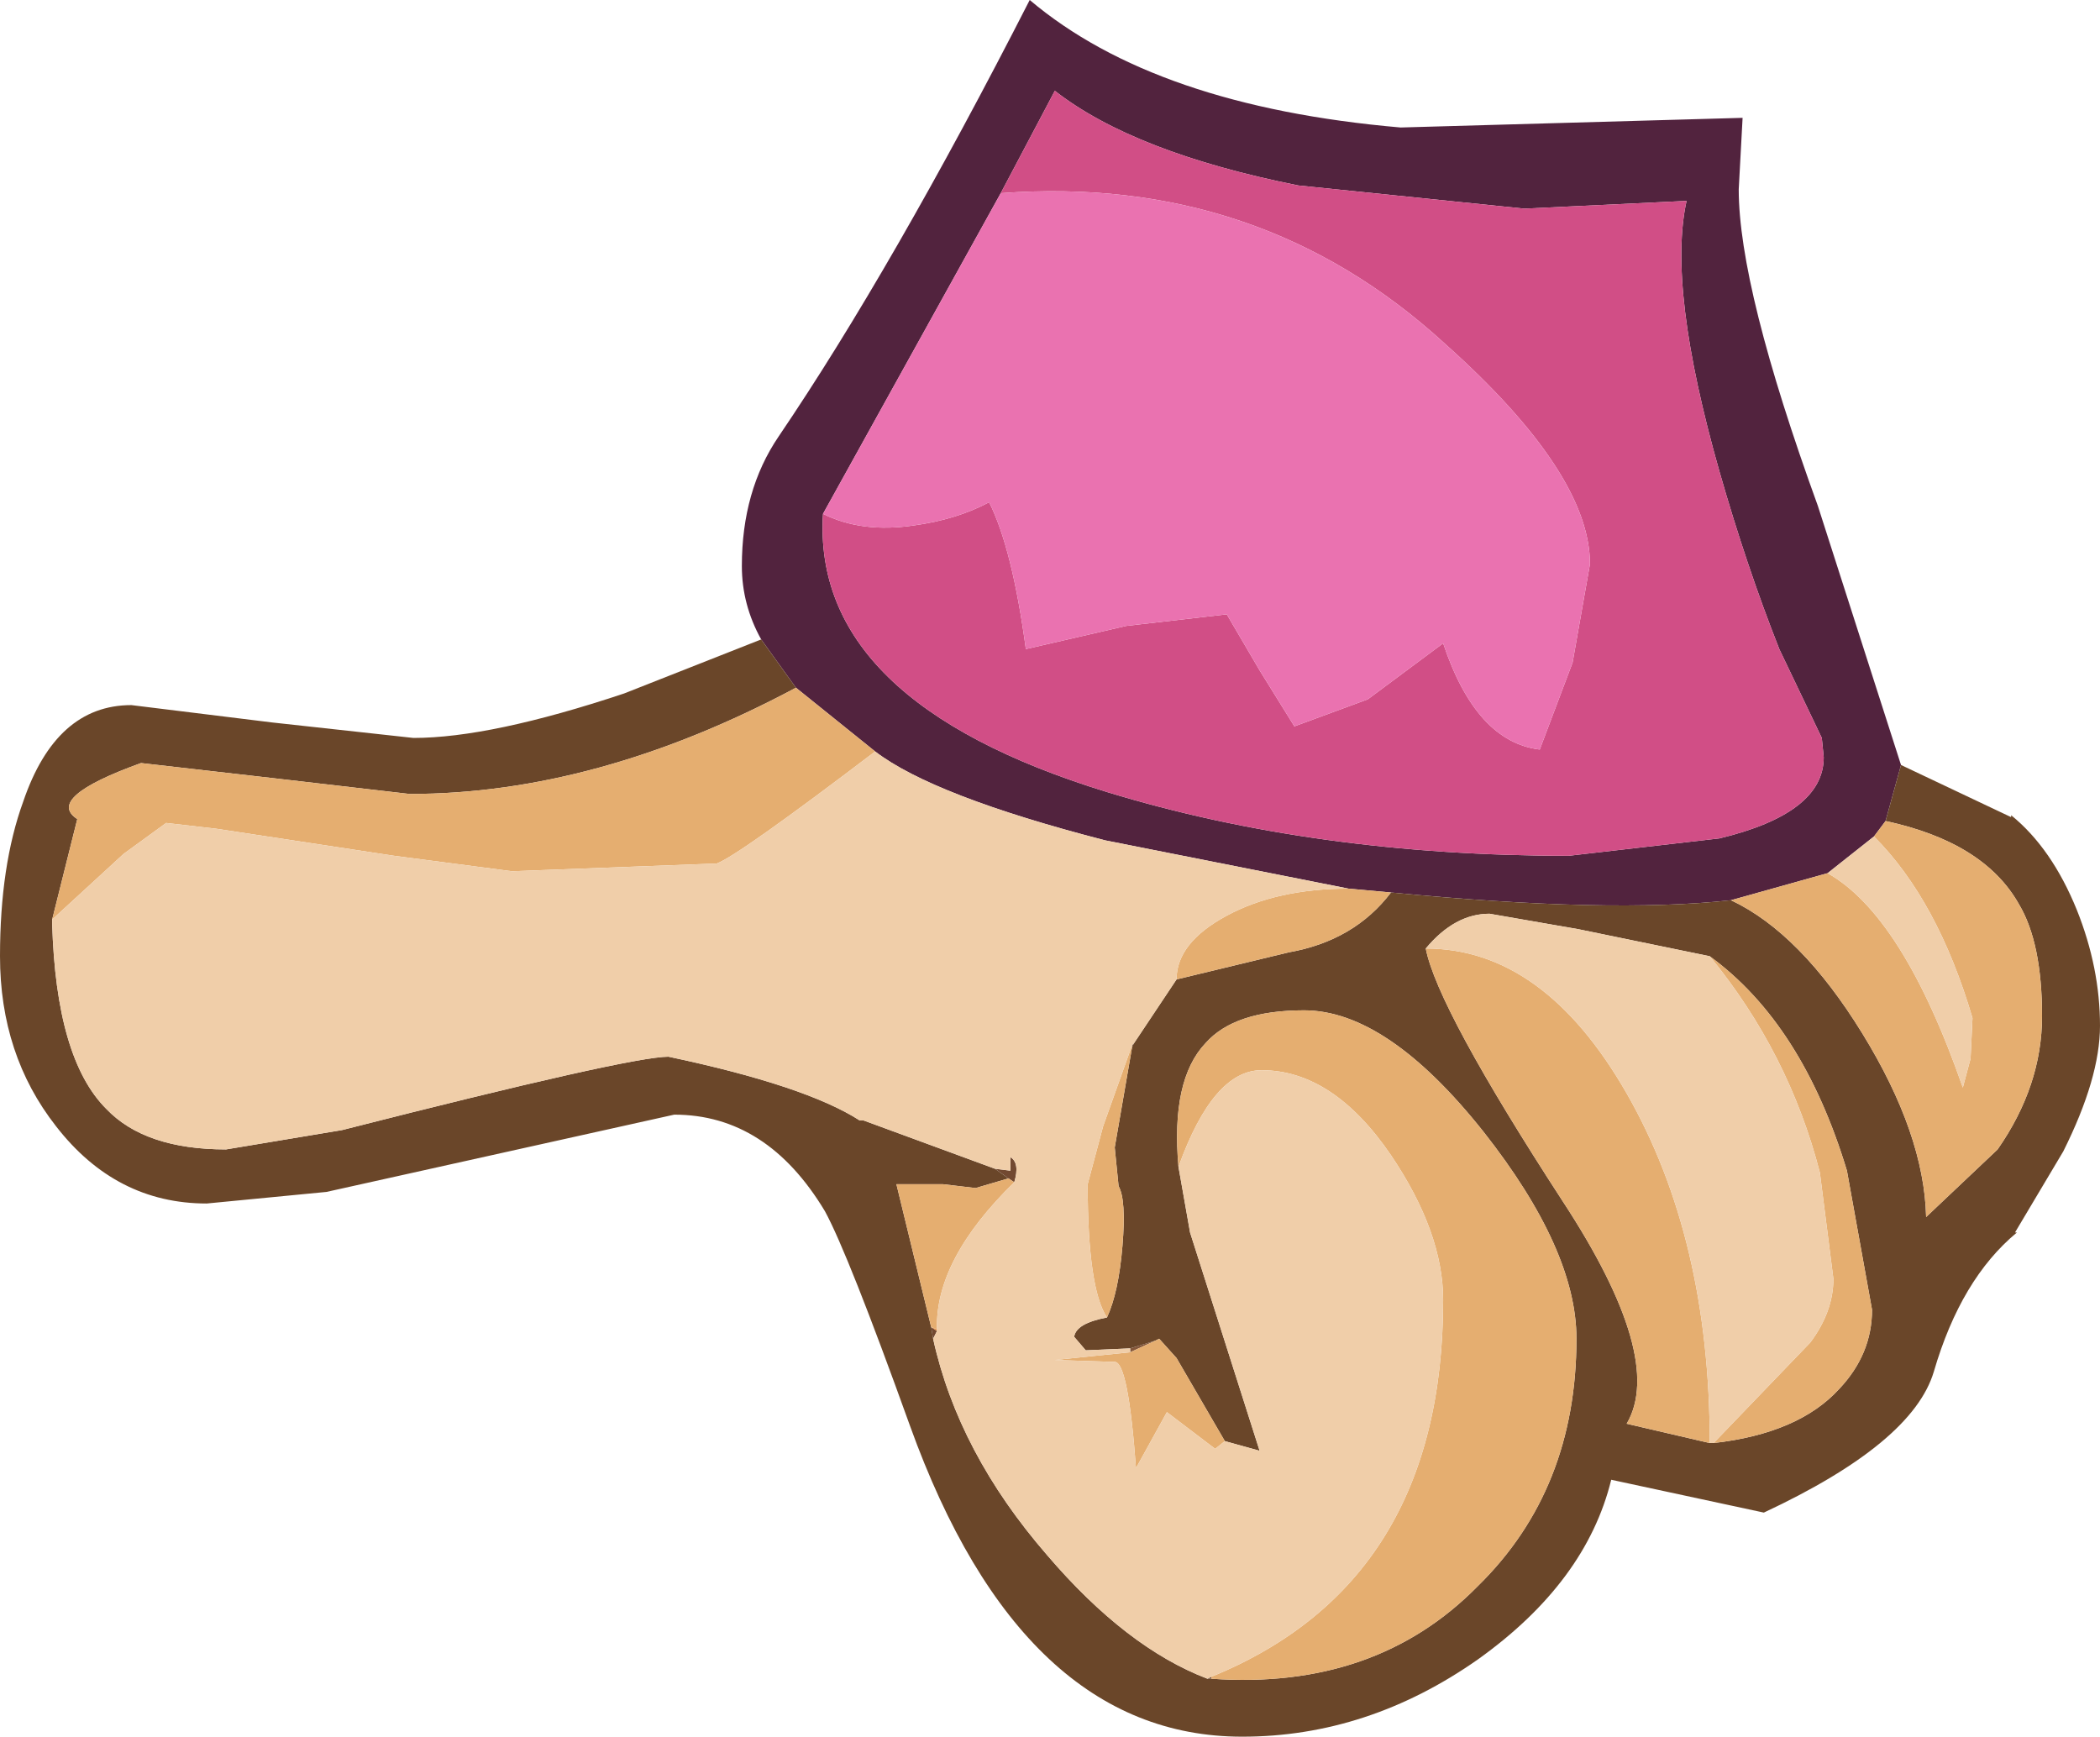 <?xml version="1.0" encoding="UTF-8" standalone="no"?>
<svg xmlns:ffdec="https://www.free-decompiler.com/flash" xmlns:xlink="http://www.w3.org/1999/xlink" ffdec:objectType="shape" height="44.95px" width="54.35px" xmlns="http://www.w3.org/2000/svg">
  <g transform="matrix(1.0, 0.0, 0.0, 1.0, 31.25, 15.1)">
    <path d="M-2.0 19.8 L-1.35 19.6 -2.0 19.9 -2.0 19.8" fill="#83563a" fill-rule="evenodd" stroke="none"/>
    <path d="M-1.9 11.9 L-1.95 12.0 -1.95 11.95 -1.9 11.9 M0.1 28.35 L0.0 28.35 0.1 28.3 0.1 28.35 M-7.1 19.55 L-7.15 19.25 -7.0 19.35 -7.1 19.55 M-5.15 15.4 L-5.5 15.15 -5.1 15.2 -5.1 14.85 Q-4.85 15.0 -5.0 15.5 L-5.15 15.4" fill="#724931" fill-rule="evenodd" stroke="none"/>
    <path d="M-7.15 19.25 L-7.0 19.3 -7.0 19.35 -7.15 19.25" fill="#e7964e" fill-rule="evenodd" stroke="none"/>
    <path d="M-9.95 -1.8 Q-10.25 3.05 -2.6 5.4 2.8 7.05 9.35 7.05 L13.25 6.6 Q15.95 5.95 15.95 4.5 L15.9 4.0 14.8 1.7 Q13.95 -0.45 13.25 -2.9 11.9 -7.65 12.4 -9.9 L8.2 -9.7 2.35 -10.3 Q-1.9 -11.15 -3.95 -12.75 L-5.35 -10.1 -9.95 -1.8 M-11.55 1.45 Q-12.05 0.55 -12.05 -0.45 -12.05 -2.4 -11.1 -3.8 -8.15 -8.15 -4.6 -15.1 -1.35 -12.35 5.0 -11.8 L13.85 -12.05 13.75 -10.2 Q13.75 -7.65 15.8 -2.0 L17.95 4.7 17.55 6.15 17.25 6.55 16.05 7.5 13.55 8.2 Q10.4 8.55 4.75 8.0 L3.65 7.9 -2.65 6.65 Q-7.1 5.5 -8.6 4.35 L-10.65 2.7 -11.55 1.45" fill="#52233e" fill-rule="evenodd" stroke="none"/>
    <path d="M-5.35 -10.1 L-3.95 -12.75 Q-1.9 -11.15 2.35 -10.3 L8.2 -9.7 12.4 -9.9 Q11.9 -7.65 13.25 -2.9 13.95 -0.45 14.8 1.7 L15.9 4.0 15.95 4.5 Q15.95 5.95 13.25 6.6 L9.35 7.05 Q2.8 7.05 -2.6 5.4 -10.25 3.05 -9.95 -1.8 -8.95 -1.3 -7.6 -1.5 -6.5 -1.65 -5.65 -2.1 -5.05 -0.9 -4.7 1.7 L-2.1 1.1 0.5 0.8 1.35 2.25 2.25 3.7 4.15 3.0 6.1 1.55 Q6.95 4.1 8.6 4.3 L9.45 2.05 9.9 -0.5 Q9.9 -2.85 6.15 -6.2 1.35 -10.6 -5.35 -10.1" fill="#d14e86" fill-rule="evenodd" stroke="none"/>
    <path d="M-5.35 -10.1 Q1.35 -10.6 6.15 -6.2 9.9 -2.85 9.9 -0.5 L9.45 2.05 8.6 4.3 Q6.95 4.1 6.1 1.55 L4.15 3.0 2.25 3.7 1.35 2.25 0.5 0.8 -2.1 1.1 -4.7 1.7 Q-5.05 -0.9 -5.65 -2.1 -6.5 -1.65 -7.6 -1.5 -8.95 -1.3 -9.95 -1.8 L-5.35 -10.1" fill="#ea72b0" fill-rule="evenodd" stroke="none"/>
    <path d="M17.95 4.7 L20.8 6.05 20.8 6.0 Q21.85 6.85 22.5 8.45 23.1 9.95 23.1 11.45 23.1 12.8 22.15 14.7 L20.9 16.8 20.95 16.8 Q19.5 18.0 18.8 20.4 18.25 22.25 14.4 24.05 L10.45 23.2 Q9.8 25.85 7.0 27.85 4.15 29.85 0.9 29.85 -4.8 29.85 -7.7 21.8 -9.3 17.35 -9.9 16.25 -11.4 13.75 -13.8 13.75 L-22.8 15.75 -25.9 16.05 Q-28.25 16.05 -29.8 14.05 -31.25 12.2 -31.25 9.65 -31.25 7.3 -30.65 5.65 -29.8 3.15 -27.85 3.15 L-24.2 3.6 -20.55 4.0 Q-18.55 4.0 -15.1 2.85 L-11.55 1.45 -10.65 2.7 Q-15.8 5.45 -20.65 5.45 L-24.1 5.05 -27.6 4.65 Q-30.1 5.55 -29.25 6.1 L-29.9 8.7 -29.9 8.8 Q-29.8 12.3 -28.5 13.6 -27.5 14.65 -25.4 14.65 L-22.4 14.15 Q-14.95 12.25 -13.95 12.25 -10.4 13.0 -9.0 13.9 L-8.9 13.9 -5.5 15.15 -5.15 15.4 -6.0 15.65 -6.85 15.55 -8.05 15.55 -7.15 19.25 -7.1 19.55 Q-6.45 22.5 -4.15 25.15 -2.1 27.55 0.0 28.35 L0.1 28.35 Q4.35 28.65 7.0 25.95 9.55 23.45 9.55 19.55 9.55 17.25 7.15 14.2 4.65 11.05 2.5 11.05 0.7 11.05 -0.05 11.9 -0.95 12.85 -0.75 15.1 L-0.45 16.8 1.35 22.45 0.45 22.2 -0.8 20.05 -1.25 19.55 -1.35 19.6 -2.0 19.8 -3.15 19.85 -3.45 19.5 Q-3.4 19.15 -2.6 19.0 -2.3 18.35 -2.2 17.15 -2.1 15.95 -2.3 15.6 L-2.4 14.6 -1.95 12.0 -1.9 11.9 -0.8 10.25 2.1 9.55 Q3.8 9.25 4.75 8.0 10.4 8.55 13.55 8.2 15.35 9.05 16.95 11.65 18.55 14.25 18.6 16.4 L20.45 14.65 Q21.6 13.0 21.6 11.2 21.6 9.3 21.0 8.3 20.1 6.7 17.55 6.15 L17.95 4.7 M13.0 9.65 L9.6 8.95 7.3 8.55 Q6.4 8.55 5.65 9.45 5.95 11.0 9.2 16.0 11.85 20.05 10.85 21.75 L13.0 22.25 13.1 22.25 Q15.3 22.0 16.35 20.85 17.2 19.95 17.2 18.8 L16.55 15.2 Q15.4 11.4 13.0 9.65" fill="#6a4629" fill-rule="evenodd" stroke="none"/>
    <path d="M-10.65 2.7 L-8.6 4.35 Q-12.15 7.05 -12.7 7.25 L-18.0 7.45 -21.05 7.05 -25.65 6.35 -26.95 6.2 -28.05 7.0 -29.9 8.7 -29.25 6.1 Q-30.1 5.55 -27.6 4.65 L-24.1 5.05 -20.65 5.45 Q-15.8 5.45 -10.65 2.7 M3.65 7.9 L4.75 8.0 Q3.8 9.25 2.1 9.55 L-0.8 10.25 Q-0.8 9.3 0.5 8.6 1.8 7.9 3.65 7.9 M13.55 8.2 L16.05 7.5 Q18.0 8.6 19.55 13.05 L19.75 12.3 19.8 11.25 Q18.9 8.2 17.25 6.55 L17.55 6.15 Q20.1 6.7 21.0 8.3 21.6 9.3 21.6 11.2 21.6 13.0 20.45 14.65 L18.6 16.4 Q18.55 14.25 16.95 11.65 15.35 9.05 13.55 8.2 M-1.95 12.0 L-2.4 14.6 -2.3 15.6 Q-2.1 15.95 -2.2 17.15 -2.3 18.35 -2.6 19.0 -3.1 18.25 -3.1 15.55 L-2.7 14.05 -1.95 11.95 -1.95 12.0 M-1.35 19.6 L-1.25 19.55 -0.8 20.05 0.45 22.2 0.2 22.4 -1.05 21.45 -1.85 22.9 Q-2.05 20.15 -2.4 20.15 L-3.95 20.1 -2.0 19.9 -1.35 19.6 M-0.75 15.1 Q-0.95 12.85 -0.05 11.9 0.7 11.05 2.5 11.05 4.65 11.05 7.15 14.2 9.55 17.25 9.55 19.55 9.55 23.45 7.0 25.95 4.35 28.65 0.1 28.35 L0.1 28.3 Q6.1 25.85 6.1 18.55 6.1 16.8 4.75 14.8 3.25 12.6 1.4 12.6 0.15 12.6 -0.75 15.1 M-7.15 19.25 L-8.05 15.55 -6.85 15.55 -6.0 15.65 -5.15 15.4 -5.0 15.5 Q-7.05 17.5 -7.0 19.3 L-7.15 19.25 M5.65 9.45 Q8.7 9.45 10.85 13.2 13.0 16.95 13.0 22.25 L10.85 21.75 Q11.85 20.05 9.2 16.0 5.95 11.0 5.65 9.45 M13.1 22.25 L15.6 19.65 Q16.2 18.85 16.2 18.0 L15.85 15.25 Q15.05 12.15 13.0 9.65 15.4 11.4 16.55 15.2 L17.2 18.8 Q17.2 19.95 16.35 20.85 15.3 22.0 13.1 22.25" fill="#e5ae70" fill-rule="evenodd" stroke="none"/>
    <path d="M-8.6 4.35 Q-7.1 5.5 -2.65 6.65 L3.65 7.9 Q1.8 7.9 0.5 8.6 -0.8 9.3 -0.8 10.25 L-1.9 11.9 -1.95 11.95 -2.7 14.05 -3.1 15.55 Q-3.1 18.25 -2.6 19.0 -3.4 19.15 -3.45 19.5 L-3.15 19.85 -2.0 19.8 -2.0 19.9 -3.95 20.1 -2.4 20.15 Q-2.05 20.15 -1.85 22.9 L-1.05 21.45 0.2 22.4 0.45 22.2 1.35 22.45 -0.45 16.8 -0.75 15.1 Q0.15 12.6 1.4 12.6 3.25 12.6 4.75 14.8 6.1 16.8 6.1 18.55 6.1 25.85 0.1 28.3 L0.0 28.35 Q-2.1 27.55 -4.15 25.15 -6.45 22.5 -7.1 19.55 L-7.0 19.35 -7.0 19.3 Q-7.05 17.5 -5.0 15.5 -4.85 15.0 -5.1 14.85 L-5.1 15.2 -5.5 15.15 -8.9 13.9 -9.0 13.9 Q-10.4 13.0 -13.95 12.25 -14.95 12.25 -22.4 14.15 L-25.4 14.65 Q-27.5 14.65 -28.5 13.6 -29.8 12.3 -29.9 8.8 L-29.9 8.7 -28.05 7.0 -26.95 6.2 -25.65 6.35 -21.05 7.05 -18.0 7.45 -12.7 7.25 Q-12.15 7.05 -8.6 4.35 M16.05 7.5 L17.25 6.55 Q18.9 8.2 19.8 11.25 L19.75 12.3 19.55 13.05 Q18.0 8.6 16.05 7.5 M5.65 9.45 Q6.4 8.55 7.3 8.55 L9.6 8.95 13.0 9.65 Q15.05 12.15 15.85 15.25 L16.2 18.0 Q16.2 18.85 15.6 19.65 L13.1 22.25 13.0 22.25 Q13.0 16.95 10.85 13.2 8.7 9.45 5.65 9.45" fill="#f0cea9" fill-rule="evenodd" stroke="none"/>
  </g>
</svg>
